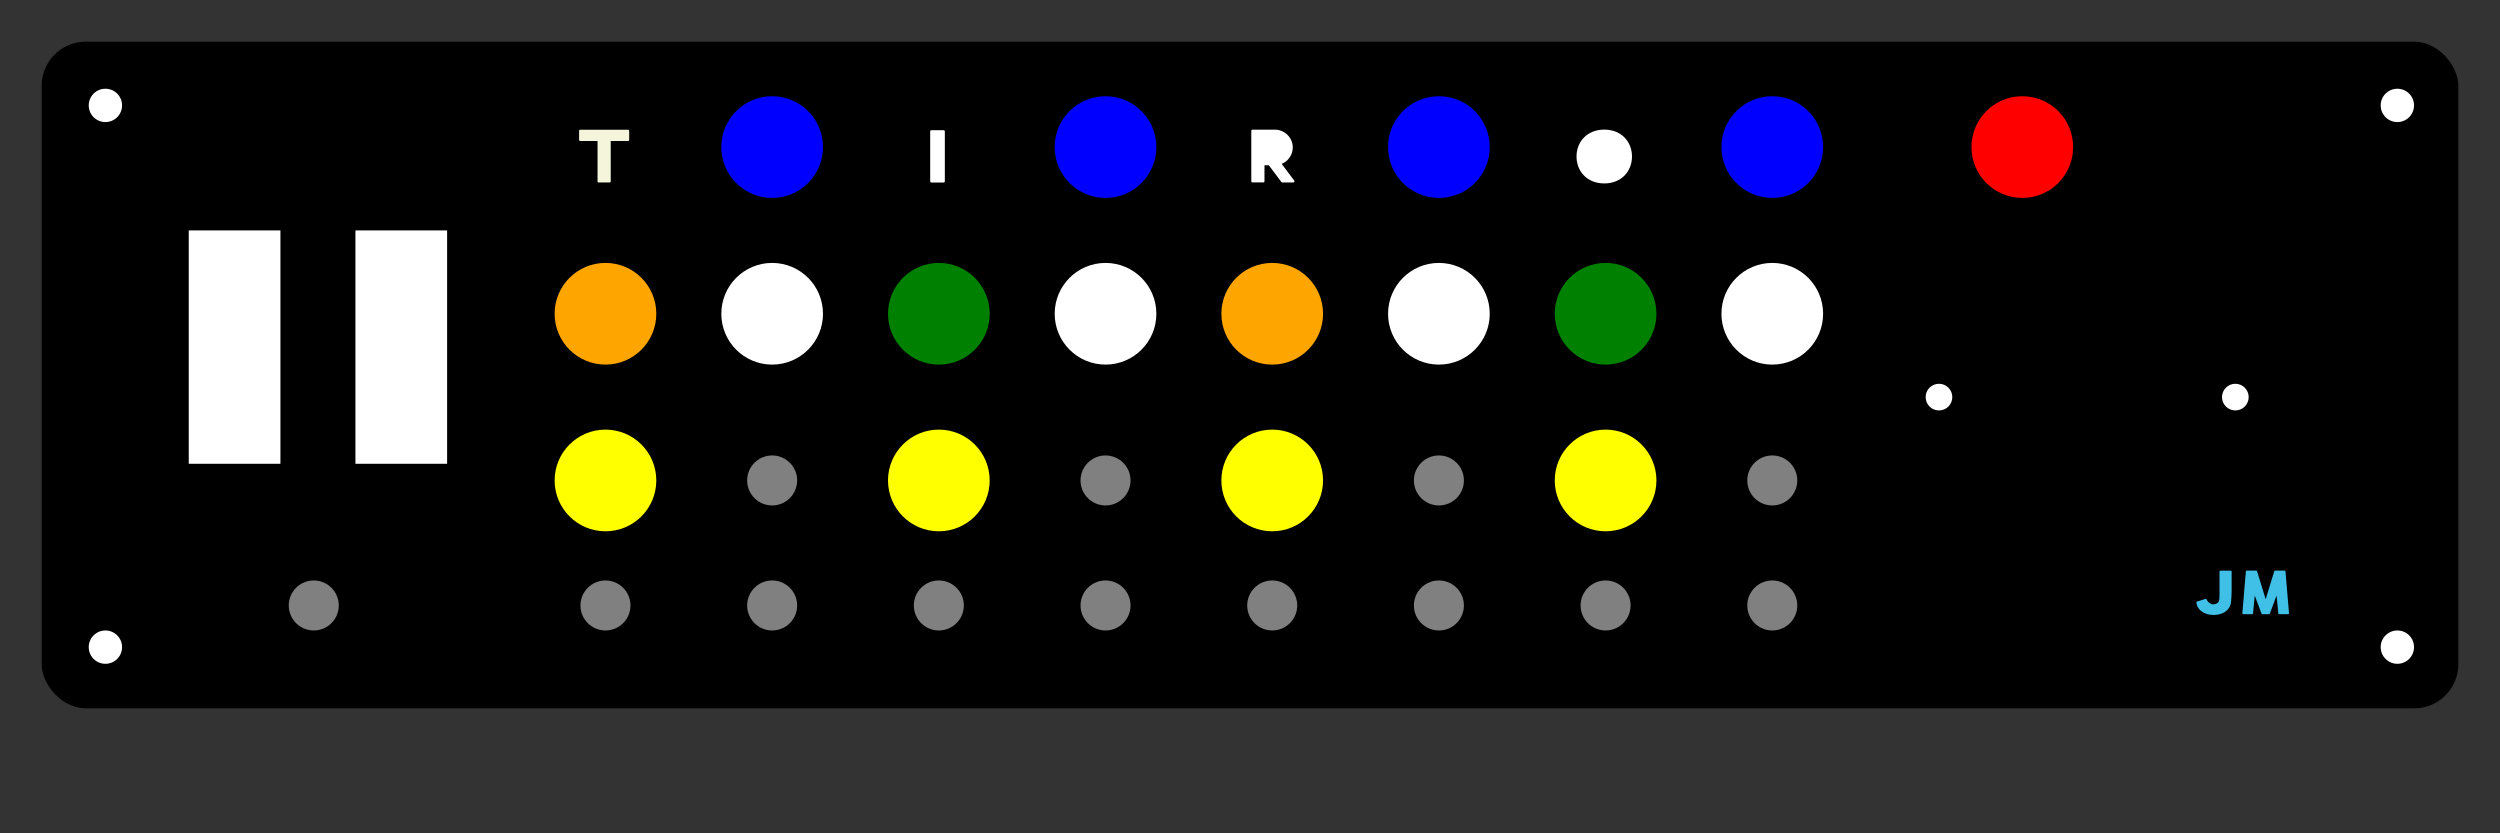 <?xml version="1.0" encoding="UTF-8" standalone="no"?>

<svg
   id="wrap"
   width="300mm"
   height="100mm"
   version="1.1"
   inkscape:version="1.2.2 (732a01da63, 2022-12-09)"
   sodipodi:docname="mini_panel.svg"
   xmlns:inkscape="http://www.inkscape.org/namespaces/inkscape"
   xmlns:sodipodi="http://sodipodi.sourceforge.net/DTD/sodipodi-0.dtd"
   xmlns="http://www.w3.org/2000/svg"
   xmlns:svg="http://www.w3.org/2000/svg">
  <rect width="100%" height="100%" fill="#333333" stroke="none"/>
  <defs
     id="defs382" />
  <sodipodi:namedview
     id="namedview380"
     pagecolor="#ffffff"
     bordercolor="#000000"
     borderopacity="0.25"
     inkscape:showpageshadow="2"
     inkscape:pageopacity="0.0"
     inkscape:pagecheckerboard="0"
     inkscape:deskcolor="#d1d1d1"
     showgrid="false"
     inkscape:zoom="1.3563218"
     inkscape:cx="112.43644"
     inkscape:cy="87.368644"
     inkscape:window-width="1845"
     inkscape:window-height="1212"
     inkscape:window-x="-6"
     inkscape:window-y="-6"
     inkscape:window-maximized="1"
     inkscape:current-layer="wrap"
     inkscape:document-units="mm" />

  <defs>
    <rect
      id="arduino"
      stroke="white"
      width="52"
      height="44"
      stroke-dasharray="1 2"
     />
  </defs>


  <rect
     style="fill:black;stroke-width:3.78"
     width="290mm"
     height="80mm"
     x="5mm"
     y="5mm"
     rx="20"
     ry="20"
     id="rect326" />


 
  <!-- Adafruit Quarter: 0.1" × 14 = 35.56mm -->
  <!-- Adafruit 23017: 1.58" = 40.16mm --><!-- NO -->
  <!-- Adafruit Half: 0.1" × 29 = 73.37mm -->
  <g id="terminal"
     transform="matrix(3.78,0,0,3.78,-27.795,-27.795)
     translate(240,55)">
     <!--
     <use href="#arduino"
       x="-9"
       y="-20"
       />
     -->
     <circle
       r="1.6"
       fill="#ffffff"
       id="circle12" />



     <circle
       cx="35.56"
       r="1.6"
       fill="#ffffff"
       id="circle13" />
     <!--
     <circle
       cx="40.16"
       r="1.6"
       fill="#ffffff"
       id="circle13" />
    
     <circle
       cx="73.37"
       r="1.6"
       fill="#ffffff"
       id="circle14" />
      -->

  </g>

  <!-- Corner screw holes-->
  <g
     id="cornerscrew"
     transform="
          matrix(3.78,0,0,3.78,-27.795,-27.795)
          translate(20,20)">
    <circle
       r="2"
       fill="#ffffff"
       id="circle328" />
    <circle
       cx="275"
       r="2"
       fill="#ffffff"
       id="circle330" />
    <circle
       cy="65"
       r="2"
       fill="#ffffff"
       id="circle332" />
    <circle
       cx="275"
       cy="65"
       r="2"
       fill="#ffffff"
       id="circle334" />
  </g>

  <!-- Mounting Size: 26 x 21.5mm -->
  <g
     id="powerrocker"
     transform="matrix(3.78,0,0,3.78,-27.795,-27.795)
     translate(80,45)">

     <path transform="translate(-4, -23), scale(0.06)"
          d="M111.84 15.36H16.16
          c-1.24 0-2.24 1-2.24 2.24v17.99
          c0 1.24 1 2.24 2.24 2.24h34.65v80.73
          c0 1.24 1 2.24 2.24 2.24h21.9
          c1.24 0 2.24-1 2.24-2.24V37.83h34.65
          c1.24 0 2.24-1 2.24-2.24V17.6
          c0-1.24-1-2.24-2.24-2.24z" fill="beige">
     </path>
     <circle
       r="3"
       cy="35"
       fill="gray"
       id="circle2" />
     <circle
       r="3"
       cx="20"
       cy="20"
       fill="gray"
       id="circle12" />
     <circle
       r="3"
       cx="20"
       cy="35"
       fill="gray"
       id="circle12" />  

     <circle
       r="6.1"
       fill="orange"
       id="circle370" />
     <circle
       cx="20"
       cy="-20"
       r="6.1"
       fill="blue"
       id="circle370" />
     <circle
       cx="20"
       r="6.1"
       fill="white"
       id="circle370" />
     <circle
       cy="20"
       r="6.1"
       fill="yellow"
       id="circle370" />


     <path transform="translate(36, -23), scale(0.06)"
          d="M76.32 16.27H51.68
          c-1.29 0-2.33 1.05-2.33 2.33
          v99.96
          c0 1.29 1.04 2.33 2.33 2.33h24.64
          c1.29 0 2.33-1.04 2.33-2.33V18.6
          c0-1.28-1.04-2.33-2.33-2.33z" fill="white">
          <desc>Inner</desc>
     </path>
     <circle
       r="3"
       cx="40"
       cy="35"
       fill="gray"
       id="circle5" />
     <circle
       r="3"
       cx="60"
       cy="20"
       fill="gray"
       id="circle5" />
     <circle
       r="3"
       cx="60"
       cy="35"
       fill="gray"
       id="circle5" />

     <circle
       r="6.1"
       cx="40"
       fill="green"
       id="circle370" />
     
     <circle
       cx="60"
       r="6.1"
       fill="white"
       id="circle371" />
     
     <circle
       cx="60"
       cy="-20"
       r="6.1"
       fill="blue"
       id="circle370" />
     <circle
       cx="40"
       cy="20"
       r="6.1"
       fill="yellow"
       id="circle370" />


    <!-- make it a tad bigger -->
    <path transform="translate(76, -23), scale(0.06)"
       d="M110.7 117.03L85.59 83.64
       c13.01-5.37 22.18-18.08 22.18-32.87
       c0-19.63-16.13-35.61-35.96-35.61H33.95
       c-.15 0-.28.06-.42.09h-6.46c-1.24 0-2.24 1-2.24 2.24
       v100.96c0 1.24 1 2.24 2.24 2.24h21.89
       c1.24 0 2.24-1 2.24-2.24V86.37h8.64l25.2 33.51
       c.45.59 1.15.94 1.89.94h21.89c.9 0 1.72-.51 2.11-1.31
       c.4-.8.31-1.76-.23-2.48z" fill="white">
       <desc>Reverse</desc>
    </path>
    <circle
       r="3"
       cx="80"
       cy="35"
       fill="gray"
       id="circle32" />
    <circle
       r="3"
       cx="100"
       cy="35"
       fill="gray"
       id="circle33" />
    <circle
       r="3"
       cx="100"
       cy="20"
       fill="gray"
       id="circle33" />
     
     <circle
       r="6.1"
       cx="80"
       fill="orange"
       id="circle370" />
     <circle
       cx="100"
       r="6.1"
       fill="white"
       id="circle371" />

     <circle
       cx="100"
       cy="-20"
       r="6.1"
       fill="blue"
       id="circle371" />
     <circle
       r="6.1"
       cx="80"
       cy="20"
       fill="yellow"
       id="circle370" />


     <path transform="translate(116, -23), scale(0.06)"
          d="M64.01 15.06
          c-34.13 0-55.46 24.1-55.46 53.82
          c0 29.73 21.33 53.82 55.46 53.82
          c34.12 0 55.45-24.1 55.45-53.82
          c-.01-29.73-21.33-53.82-55.45-53.82z" fill="white">
          <desc>Outer</desc>
     </path>
     <circle
       r="3"
       cx="120"
       cy="35"
       fill="gray"
       id="circle42" />
     <circle
       r="3"
       cx="140"
       cy="20"
       fill="gray"
       id="circle43" />
     <circle
       r="3"
       cx="140"
       cy="35"
       fill="gray"
       id="circle43" />

     <circle
       r="6.1"
       cx="120"
       fill="green"
       id="circle370" />

     <circle
       cx="140"
       r="6.1"
       fill="white"
       id="circle371" />
     <circle
       cx="140"
       cy="-20"
       r="6.1"
       fill="blue"
       id="circle371" />
     <circle
       r="6.1"
       cx="120"
       cy="20"
       fill="yellow"
       id="circle370" />


     <circle
       cx="170"
       cy="-20"
       r="6.1"
       fill="red"
       id="circle371" />

     <!-- Status -->
     <circle
       r="3"
       cx="-35"
       cy="35"
       fill="gray"
       id="circle12" />
</g>

  <!-- https://www.amazon.com/TWTADE-Latching-Rocker-Position-KCD3-101/dp/B0B6QWBL5Y/ref=pd_ci_mcx_di_int_sccai_cn_d_sccl_3_2/138-5720515-7708965?pd_rd_w=wMdsG&content-id=amzn1.sym.751acc83-5c05-42d0-a15e-303622651e1e&pf_rd_p=751acc83-5c05-42d0-a15e-303622651e1e&pf_rd_r=SV1TM1JJPAQQYM6RF98A&pd_rd_wg=75kke&pd_rd_r=bc5e2aa3-76d1-4b59-bbb3-34b57c953d51&pd_rd_i=B0B6QWBL5Y&psc=1 -->
  <g
     id="woodland"
     transform="matrix(3.78,0,0,3.78,-27.795,-27.795)
     translate(30,35)">

     <rect
       width="11"
       height="28"

       fill="#ffffff"
       id="rect302" />

     <rect
       width="11"
       height="28"
       x="20"
       fill="#ffffff"
       id="rect302" />


   </g>

   <!-- Signature -->
     <g
     id="signature"
     transform="matrix(3.78,0,0,3.78,-27.795,-27.795)
     translate(270,75)">
     <path transform="scale(0.05)" 
          d="M100.08 16.44H75.44
          c-1.24 0-2.24 1-2.24 2.24v45.53
          c.31 10.84-.18 23.69-1.52 25.89
          c-.1.13-.2.28-.27.43
          c-1.6 3.33-6.9 6.78-12.99 6.78
          c-6.33 0-13.78-5.46-15.94-11.68
          a2.24 2.24 0 0 0-2.79-1.41
          l-20.47 6.41
          c-1.06.33-1.7 1.38-1.53 2.48
          c.01.07.03.14.04.2
          c2.32 17.58 18.94 29.38 41.46 29.38
          c22.53 0 39.16-11.81 41.48-29.4
          c.02-.1.04-.19.05-.29
          c1.56-15.02 1.58-28.71 1.58-28.85V18.68
          c.02-1.23-.98-2.24-2.22-2.24z" fill="#40C0E7">J</path>

     <path transform="translate(6, 0), scale(0.05)"
          d="M111.53 18.49
          c-.01-.01-.01-.03-.02-.04
          c-.02-.25-.1-.5-.2-.74
          c-.03-.06-.06-.11-.09-.17
          c-.04-.07-.07-.14-.11-.21
          c-.08-.12-.19-.23-.29-.33
          c-.03-.02-.04-.05-.07-.07
          c-.18-.17-.4-.29-.63-.4
          a1.22 1.22 0 0 1-.17-.07
          a2.56 2.56 0 0 0-.78-.14h-22.3
          c-.31 0-.59.07-.87.18
          c-.08.03-.14.07-.23.11
          c-.19.11-.37.23-.53.38
          c-.03.04-.09.06-.13.1
          c-.03.03-.04.07-.05.1
          c-.16.19-.28.4-.38.64
          c-.02.04-.05.08-.07.13
          c0 .01-.01.02-.01.03
          L64 85.16
          L43.39 17.99
          c0-.01-.01-.02-.01-.03
          c-.02-.05-.05-.09-.07-.13
          a2.38 2.38 0 0 0-.37-.64
          c-.03-.03-.04-.07-.06-.1
          c-.04-.04-.1-.06-.13-.1
          c-.16-.15-.33-.28-.52-.38
          c-.08-.04-.15-.08-.23-.11
          c-.28-.11-.56-.18-.87-.18
          h-22.3
          c-.27 0-.52.06-.78.14
          c-.05.02-.11.04-.17.07
          c-.24.11-.45.23-.64.4
          c-.03.03-.04.05-.06.07
          c-.11.11-.21.21-.3.33
          c-.05.07-.07.14-.11.21
          c-.03.06-.07.11-.09.17
          c-.1.24-.17.48-.21.74
          c0 .01-.01.03-.01.04
          l-8.45 99.96
          c-.06.66.17 1.31.61 1.8
          c.45.48 1.09.77 1.74.77
          h20.91
          c1.22 0 2.23-.92 2.36-2.14
          l4.19-42.6
          l16.15 43.2
          c.01.01.02.02.03.04
          c.07.19.17.38.29.54
          l.03.03
          c.02.04.07.07.09.1
          c.12.13.24.24.37.35
          l.18.12
          c.13.08.27.14.4.2
          a2.254 2.254 0 0 0 .83.17
          H71.8
          c.22 0 .44-.04.65-.1
          c.06-.02.12-.04.18-.07
          c.15-.05.28-.12.4-.2
          c.06-.04.12-.08.17-.12
          c.14-.1.25-.22.37-.35
          c.03-.04.07-.07.1-.1
          c0-.01.02-.02.03-.03
          c.12-.17.22-.35.3-.54
          c0-.01.01-.02.02-.04
          l16.15-43.2
          l4.2 42.61
          a2.366 2.366 0 0 0 2.35 2.14
          h20.9
          c.66 0 1.3-.28 1.74-.77
          c.45-.49.67-1.14.62-1.8
          l-8.45-99.97z" fill="#40C0E7">M</path>
     </g>
</svg>
